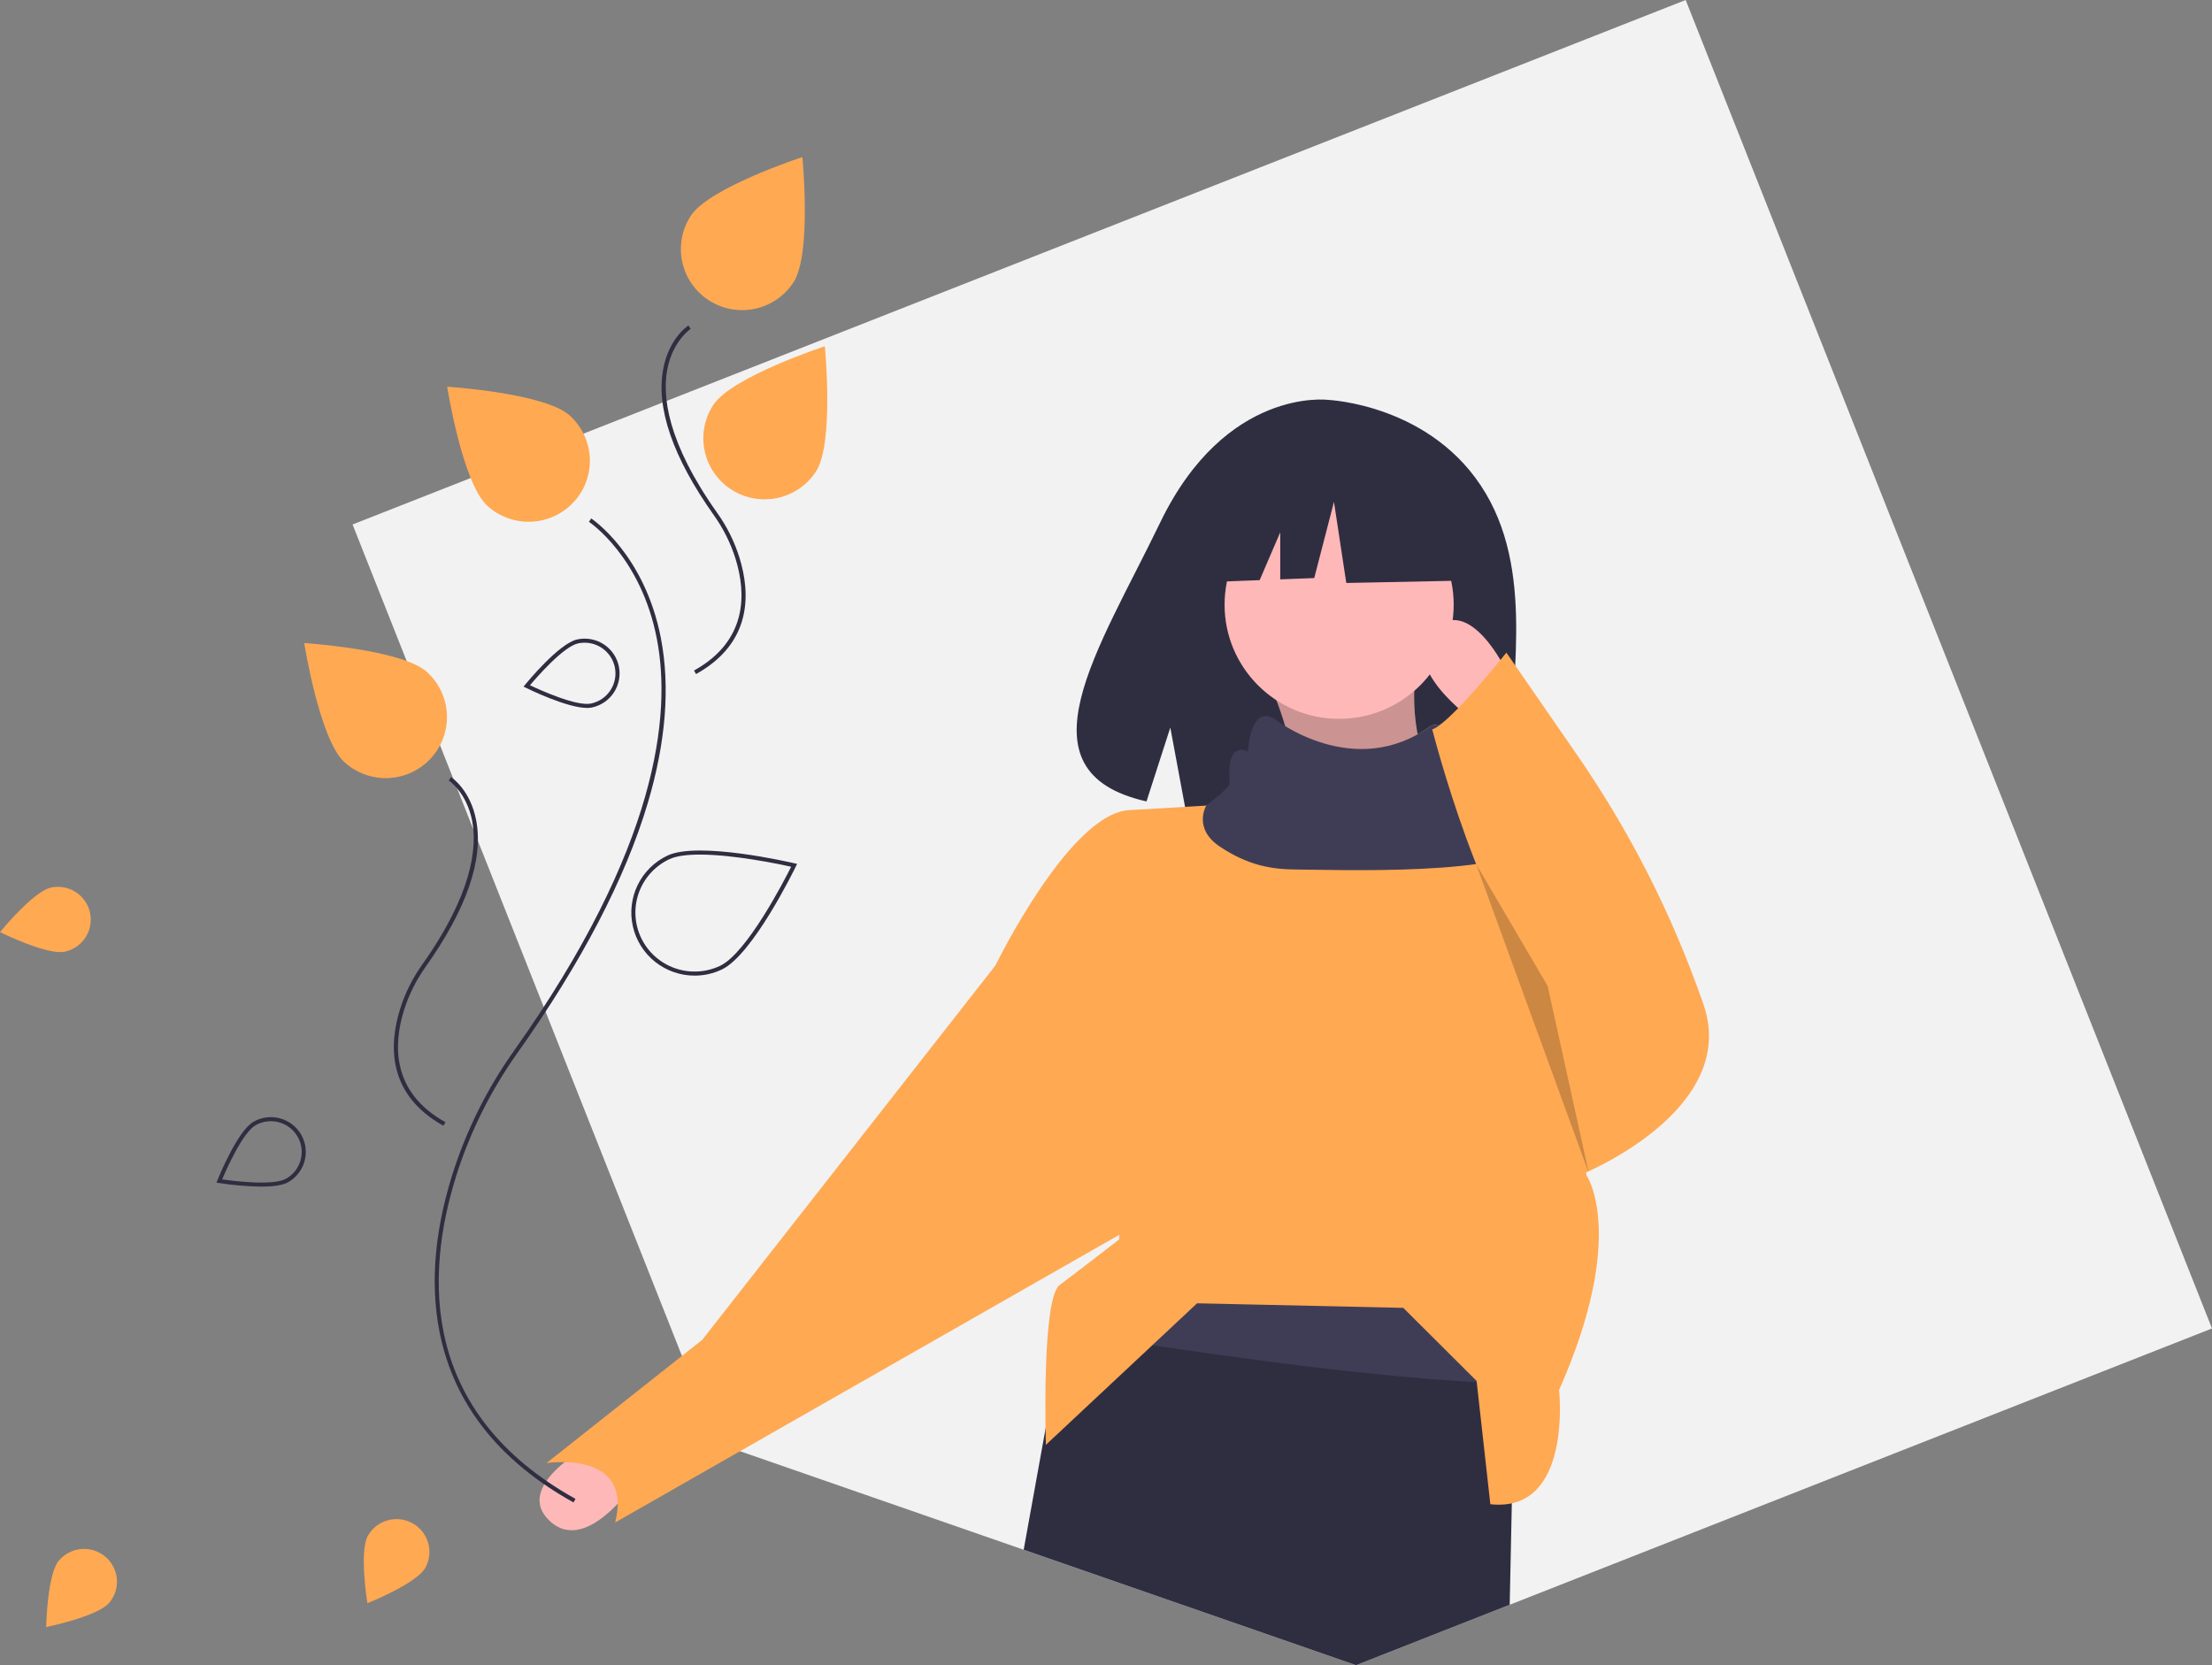 <svg width="259" height="195" viewBox="0 0 259 195" fill="none" xmlns="http://www.w3.org/2000/svg">
<rect x="0" y="0" width="259" height="195" fill="#808080" stroke="none"/>
<g clip-path="url(#clip0_1_13)">
<path d="M259 155.565L176.769 187.922L158.777 195L119.861 181.479L86.649 169.941L83.89 168.983L79.848 158.777L63.773 118.2L55.705 97.83L53.279 91.707L51.524 87.275L47.613 77.403L41.281 61.418L55.112 55.977L68.323 50.778L77.818 47.042L197.373 0L259 155.565Z" fill="#F2F2F2"/>
<path d="M5.962 103.938C6.961 103.722 8.004 103.911 8.863 104.462C9.722 105.014 10.326 105.883 10.542 106.878C10.758 107.873 10.569 108.913 10.016 109.769C9.463 110.625 8.591 111.227 7.592 111.443C5.513 111.891 0 109.152 0 109.152C0 109.152 3.883 104.386 5.962 103.938Z" fill="#FFA953"/>
<path d="M6.882 182.762C7.536 181.98 8.475 181.488 9.493 181.396C10.51 181.303 11.523 181.617 12.308 182.269C13.093 182.92 13.586 183.856 13.679 184.87C13.772 185.884 13.457 186.893 12.803 187.676C11.442 189.305 5.406 190.53 5.406 190.53C5.406 190.53 5.521 184.392 6.882 182.762Z" fill="#FFA953"/>
<path d="M173.954 57.762C167.748 47.312 155.47 46.825 155.47 46.825C155.47 46.825 143.506 45.3 135.831 61.216C128.678 76.051 118.805 90.375 134.242 93.848L137.03 85.199L138.757 94.492C140.955 94.65 143.16 94.687 145.362 94.605C161.894 94.073 177.638 94.76 177.131 88.848C176.457 80.988 179.925 67.818 173.954 57.762Z" fill="#2F2E41"/>
<path d="M148.482 79.634C150.62 84.349 151.968 89.968 152.774 96.21L169.942 95.14C165.995 89.566 164.684 83.168 166.186 75.891L148.482 79.634Z" fill="#FFB8B8"/>
<path opacity="0.2" d="M148.482 79.634C150.62 84.349 151.968 89.968 152.774 96.21L169.942 95.14C165.995 89.566 164.684 83.168 166.186 75.891L148.482 79.634Z" fill="black"/>
<path d="M68.827 169.391C68.827 169.391 59.941 174.135 64.45 178.185C68.959 182.234 74.915 172.824 74.915 172.824L68.827 169.391Z" fill="#FFB8B8"/>
<path d="M177.453 155.56L177.314 162.041L177.018 176.043L176.769 187.922L158.777 195L119.861 181.479L122.422 167.311L124.489 155.87L125.412 150.748L172.088 144.332L177.453 155.56Z" fill="#2F2E41"/>
<path d="M177.453 155.56L177.313 162.04C160.8 161.618 135.203 157.645 124.489 155.87L125.412 150.748L172.088 144.332L177.453 155.56Z" fill="#3F3D56"/>
<path d="M156.797 84.179C164.205 84.179 170.21 78.194 170.21 70.812C170.21 63.429 164.205 57.445 156.797 57.445C149.39 57.445 143.385 63.429 143.385 70.812C143.385 78.194 149.39 84.179 156.797 84.179Z" fill="#FFB8B8"/>
<path d="M182.55 162.778C182.55 162.778 184.159 177.215 174.502 176.146L172.893 161.709L164.308 153.154L140.166 152.619L122.461 169.195C122.461 169.195 121.925 152.085 124.071 150.48C126.217 148.876 131.045 145.134 131.045 145.134V142.46L116.56 113.052C116.56 113.052 125.144 95.408 132.118 94.873L141.239 94.338C141.239 94.338 144.458 92.734 144.458 92.199C144.458 91.665 143.921 87.387 146.604 88.457C146.604 88.457 146.845 82.971 149.673 84.644C149.673 84.644 158.573 91.595 167.608 84.949C167.608 84.949 171.82 84.179 171.283 86.318C170.747 88.457 171.283 90.061 172.356 90.061C173.429 90.061 178.258 91.665 178.258 92.734C178.258 92.964 178.606 95.178 179.153 98.509V98.514C181.144 110.657 185.769 137.648 185.769 137.648C185.769 137.648 190.597 144.599 182.55 162.778Z" fill="#FFA953"/>
<path d="M120.315 110.379L116.56 113.052L82.224 156.897L63.983 171.333C63.983 171.333 74.176 169.729 72.03 178.284L134.801 142.46L120.315 110.379Z" fill="#FFA953"/>
<path d="M179.153 98.509V98.514C178.44 102.695 155.188 101.824 151.969 101.824C148.75 101.824 146.067 101.289 142.848 99.15C139.629 97.012 141.239 94.338 141.239 94.338C141.239 94.338 143.98 92.258 143.98 91.723C143.98 91.188 143.443 86.911 146.126 87.98C146.126 87.98 146.367 82.494 149.195 84.168C149.195 84.168 158.573 91.595 167.608 84.949C167.608 84.949 171.82 84.179 171.283 86.318C170.747 88.457 171.283 90.061 172.356 90.061C173.429 90.061 178.258 91.665 178.258 92.734C178.258 92.964 178.606 95.178 179.153 98.509Z" fill="#3F3D56"/>
<path d="M176.38 78.565C176.38 78.565 172.088 69.475 167.796 73.753C163.504 78.03 172.624 84.447 172.624 84.447L176.38 78.565Z" fill="#FFB8B8"/>
<path d="M176.38 76.426C176.38 76.426 169.752 84.773 167.701 85.412C167.701 85.412 173.697 109.042 181.208 115.458L185.5 137.381C185.5 137.381 203.741 129.895 199.449 117.597C199.406 117.474 199.364 117.352 199.321 117.23C195.738 106.989 190.792 97.273 184.616 88.342L176.38 76.426Z" fill="#FFA953"/>
<path opacity="0.2" d="M172.838 101.184L186.037 137.381L181.208 115.458L172.838 101.184Z" fill="black"/>
<path d="M171.21 56.755L159.08 50.422L142.33 53.013L138.864 68.268L147.491 67.937L149.901 62.333V67.845L153.882 67.692L156.192 58.77L157.636 68.268L171.788 67.98L171.21 56.755Z" fill="#2F2E41"/>
<path d="M67.15 175.937C58.812 171.304 53.621 164.979 51.722 157.138C50.311 151.317 50.717 144.765 52.926 137.667C54.564 132.433 57.02 127.489 60.203 123.018C77.089 99.196 78.614 83.674 76.918 74.847C75.06 65.169 69.022 61.149 68.961 61.11L69.222 60.71C69.284 60.751 75.481 64.864 77.385 74.739C78.482 80.431 77.965 86.923 75.85 94.032C73.218 102.88 68.085 112.725 60.593 123.293C57.439 127.724 55.006 132.622 53.383 137.808C49.759 149.45 49.246 165.444 67.383 175.521L67.15 175.937Z" fill="#2F2E41"/>
<path d="M51.921 131.827C45.348 128.175 45.531 122.387 46.842 118.175C47.423 116.317 48.295 114.562 49.425 112.975C55.34 104.63 55.875 99.208 55.282 96.13C54.638 92.787 52.571 91.415 52.55 91.401L52.81 91.002C52.902 91.061 55.069 92.5 55.751 96.04C56.64 100.65 54.642 106.44 49.815 113.25C48.714 114.796 47.865 116.506 47.298 118.316C46.04 122.36 45.86 127.914 52.154 131.411L51.921 131.827Z" fill="#2F2E41"/>
<path d="M81.497 78.936L81.264 78.519C87.558 75.023 87.378 69.468 86.12 65.425C85.553 63.615 84.704 61.905 83.603 60.359C78.775 53.549 76.778 47.758 77.667 43.149C78.349 39.609 80.516 38.17 80.608 38.11L80.868 38.51C80.848 38.523 78.77 39.914 78.132 43.257C77.546 46.334 78.086 51.751 83.993 60.084C85.123 61.671 85.995 63.426 86.576 65.284C87.887 69.496 88.07 75.283 81.497 78.936Z" fill="#2F2E41"/>
<path d="M95.532 55.229C95.017 56.016 94.353 56.693 93.575 57.224C92.798 57.754 91.923 58.127 91.002 58.32C90.08 58.514 89.129 58.524 88.203 58.351C87.277 58.178 86.394 57.825 85.605 57.312C84.816 56.799 84.136 56.136 83.605 55.361C83.073 54.587 82.699 53.715 82.506 52.796C82.312 51.877 82.302 50.929 82.475 50.007C82.649 49.084 83.004 48.204 83.519 47.418C85.683 44.112 96.579 40.549 96.579 40.549C96.579 40.549 97.696 51.923 95.532 55.229Z" fill="#FFA953"/>
<path d="M92.902 33.072C92.388 33.858 91.723 34.536 90.946 35.067C90.168 35.597 89.294 35.969 88.372 36.163C87.45 36.356 86.499 36.367 85.573 36.194C84.647 36.021 83.765 35.668 82.976 35.155C82.187 34.642 81.507 33.979 80.975 33.204C80.443 32.429 80.07 31.558 79.876 30.639C79.682 29.72 79.672 28.772 79.846 27.849C80.02 26.927 80.374 26.047 80.889 25.261C83.053 21.955 93.949 18.391 93.949 18.391C93.949 18.391 95.067 29.766 92.902 33.072Z" fill="#FFA953"/>
<path d="M81.343 114.248C79.66 114.25 78.027 113.682 76.712 112.637C75.396 111.592 74.476 110.131 74.104 108.496C73.732 106.861 73.929 105.148 74.663 103.639C75.398 102.13 76.625 100.915 78.144 100.194C81.754 98.48 92.581 100.99 93.04 101.097L93.331 101.165L93.201 101.433C92.995 101.856 88.129 111.816 84.518 113.53C83.527 114.002 82.442 114.247 81.343 114.248ZM81.946 100.074C80.478 100.074 79.191 100.225 78.35 100.625C76.69 101.413 75.412 102.826 74.797 104.553C74.183 106.28 74.282 108.179 75.072 109.834C75.863 111.488 77.281 112.762 79.014 113.374C80.747 113.987 82.653 113.888 84.313 113.1C87.453 111.609 91.821 103.123 92.637 101.495C91.332 101.206 85.961 100.074 81.946 100.074Z" fill="#2F2E41"/>
<path d="M66.728 48.671C67.424 49.304 67.988 50.067 68.388 50.916C68.789 51.766 69.017 52.686 69.06 53.623C69.104 54.561 68.961 55.498 68.641 56.381C68.321 57.264 67.83 58.075 67.196 58.769C66.561 59.462 65.796 60.024 64.943 60.423C64.09 60.822 63.167 61.05 62.227 61.093C61.286 61.136 60.346 60.994 59.46 60.675C58.574 60.356 57.76 59.867 57.064 59.234C54.137 56.575 52.357 45.284 52.357 45.284C52.357 45.284 63.801 46.012 66.728 48.671Z" fill="#FFA953"/>
<path d="M49.994 78.691C51.4 79.968 52.239 81.749 52.326 83.643C52.414 85.537 51.743 87.387 50.462 88.788C49.18 90.189 47.392 91.025 45.492 91.112C43.593 91.2 41.735 90.531 40.33 89.254C37.403 86.594 35.623 75.304 35.623 75.304C35.623 75.304 47.067 76.031 49.994 78.691Z" fill="#FFA953"/>
<path d="M68.751 82.901C66.358 82.901 61.78 80.642 61.57 80.537L61.303 80.405L61.491 80.174C61.652 79.977 65.451 75.338 67.588 74.877C68.649 74.648 69.757 74.848 70.669 75.434C71.582 76.019 72.223 76.942 72.453 77.999C72.682 79.056 72.481 80.161 71.894 81.07C71.306 81.979 70.38 82.618 69.32 82.847C69.133 82.885 68.942 82.903 68.751 82.901ZM62.056 80.243C63.183 80.779 67.501 82.752 69.219 82.382C70.155 82.179 70.972 81.614 71.49 80.811C72.008 80.009 72.186 79.034 71.983 78.1C71.781 77.168 71.214 76.353 70.409 75.836C69.604 75.319 68.626 75.141 67.689 75.343C65.971 75.713 62.86 79.29 62.056 80.243Z" fill="#2F2E41"/>
<path d="M43.078 179.836C43.582 178.951 44.417 178.301 45.402 178.03C46.386 177.758 47.438 177.887 48.327 178.388C49.215 178.89 49.868 179.722 50.141 180.703C50.414 181.683 50.286 182.732 49.783 183.618C48.736 185.463 43.016 187.742 43.016 187.742C43.016 187.742 42.03 181.682 43.078 179.836Z" fill="#FFA953"/>
<path d="M30.566 138.956C28.916 138.93 27.269 138.788 25.639 138.533L25.345 138.485L25.456 138.209C25.55 137.973 27.797 132.419 29.7 131.347C30.168 131.083 30.683 130.914 31.216 130.849C31.75 130.784 32.29 130.824 32.808 130.967C33.326 131.111 33.81 131.354 34.233 131.684C34.657 132.014 35.011 132.423 35.275 132.889C35.539 133.356 35.709 133.869 35.775 134.401C35.84 134.932 35.8 135.471 35.656 135.987C35.512 136.503 35.268 136.986 34.937 137.408C34.606 137.829 34.195 138.182 33.727 138.446C33.043 138.831 31.839 138.956 30.566 138.956ZM26.015 138.107C27.251 138.286 31.962 138.893 33.492 138.031C34.326 137.561 34.939 136.78 35.195 135.86C35.452 134.939 35.331 133.955 34.859 133.124C34.387 132.293 33.604 131.682 32.68 131.426C31.757 131.171 30.77 131.291 29.935 131.761C28.405 132.623 26.499 136.959 26.015 138.107Z" fill="#2F2E41"/>
</g>
<defs>
<clipPath id="clip0_1_13">
<rect width="259" height="195" fill="white"/>
</clipPath>
</defs>
</svg>
